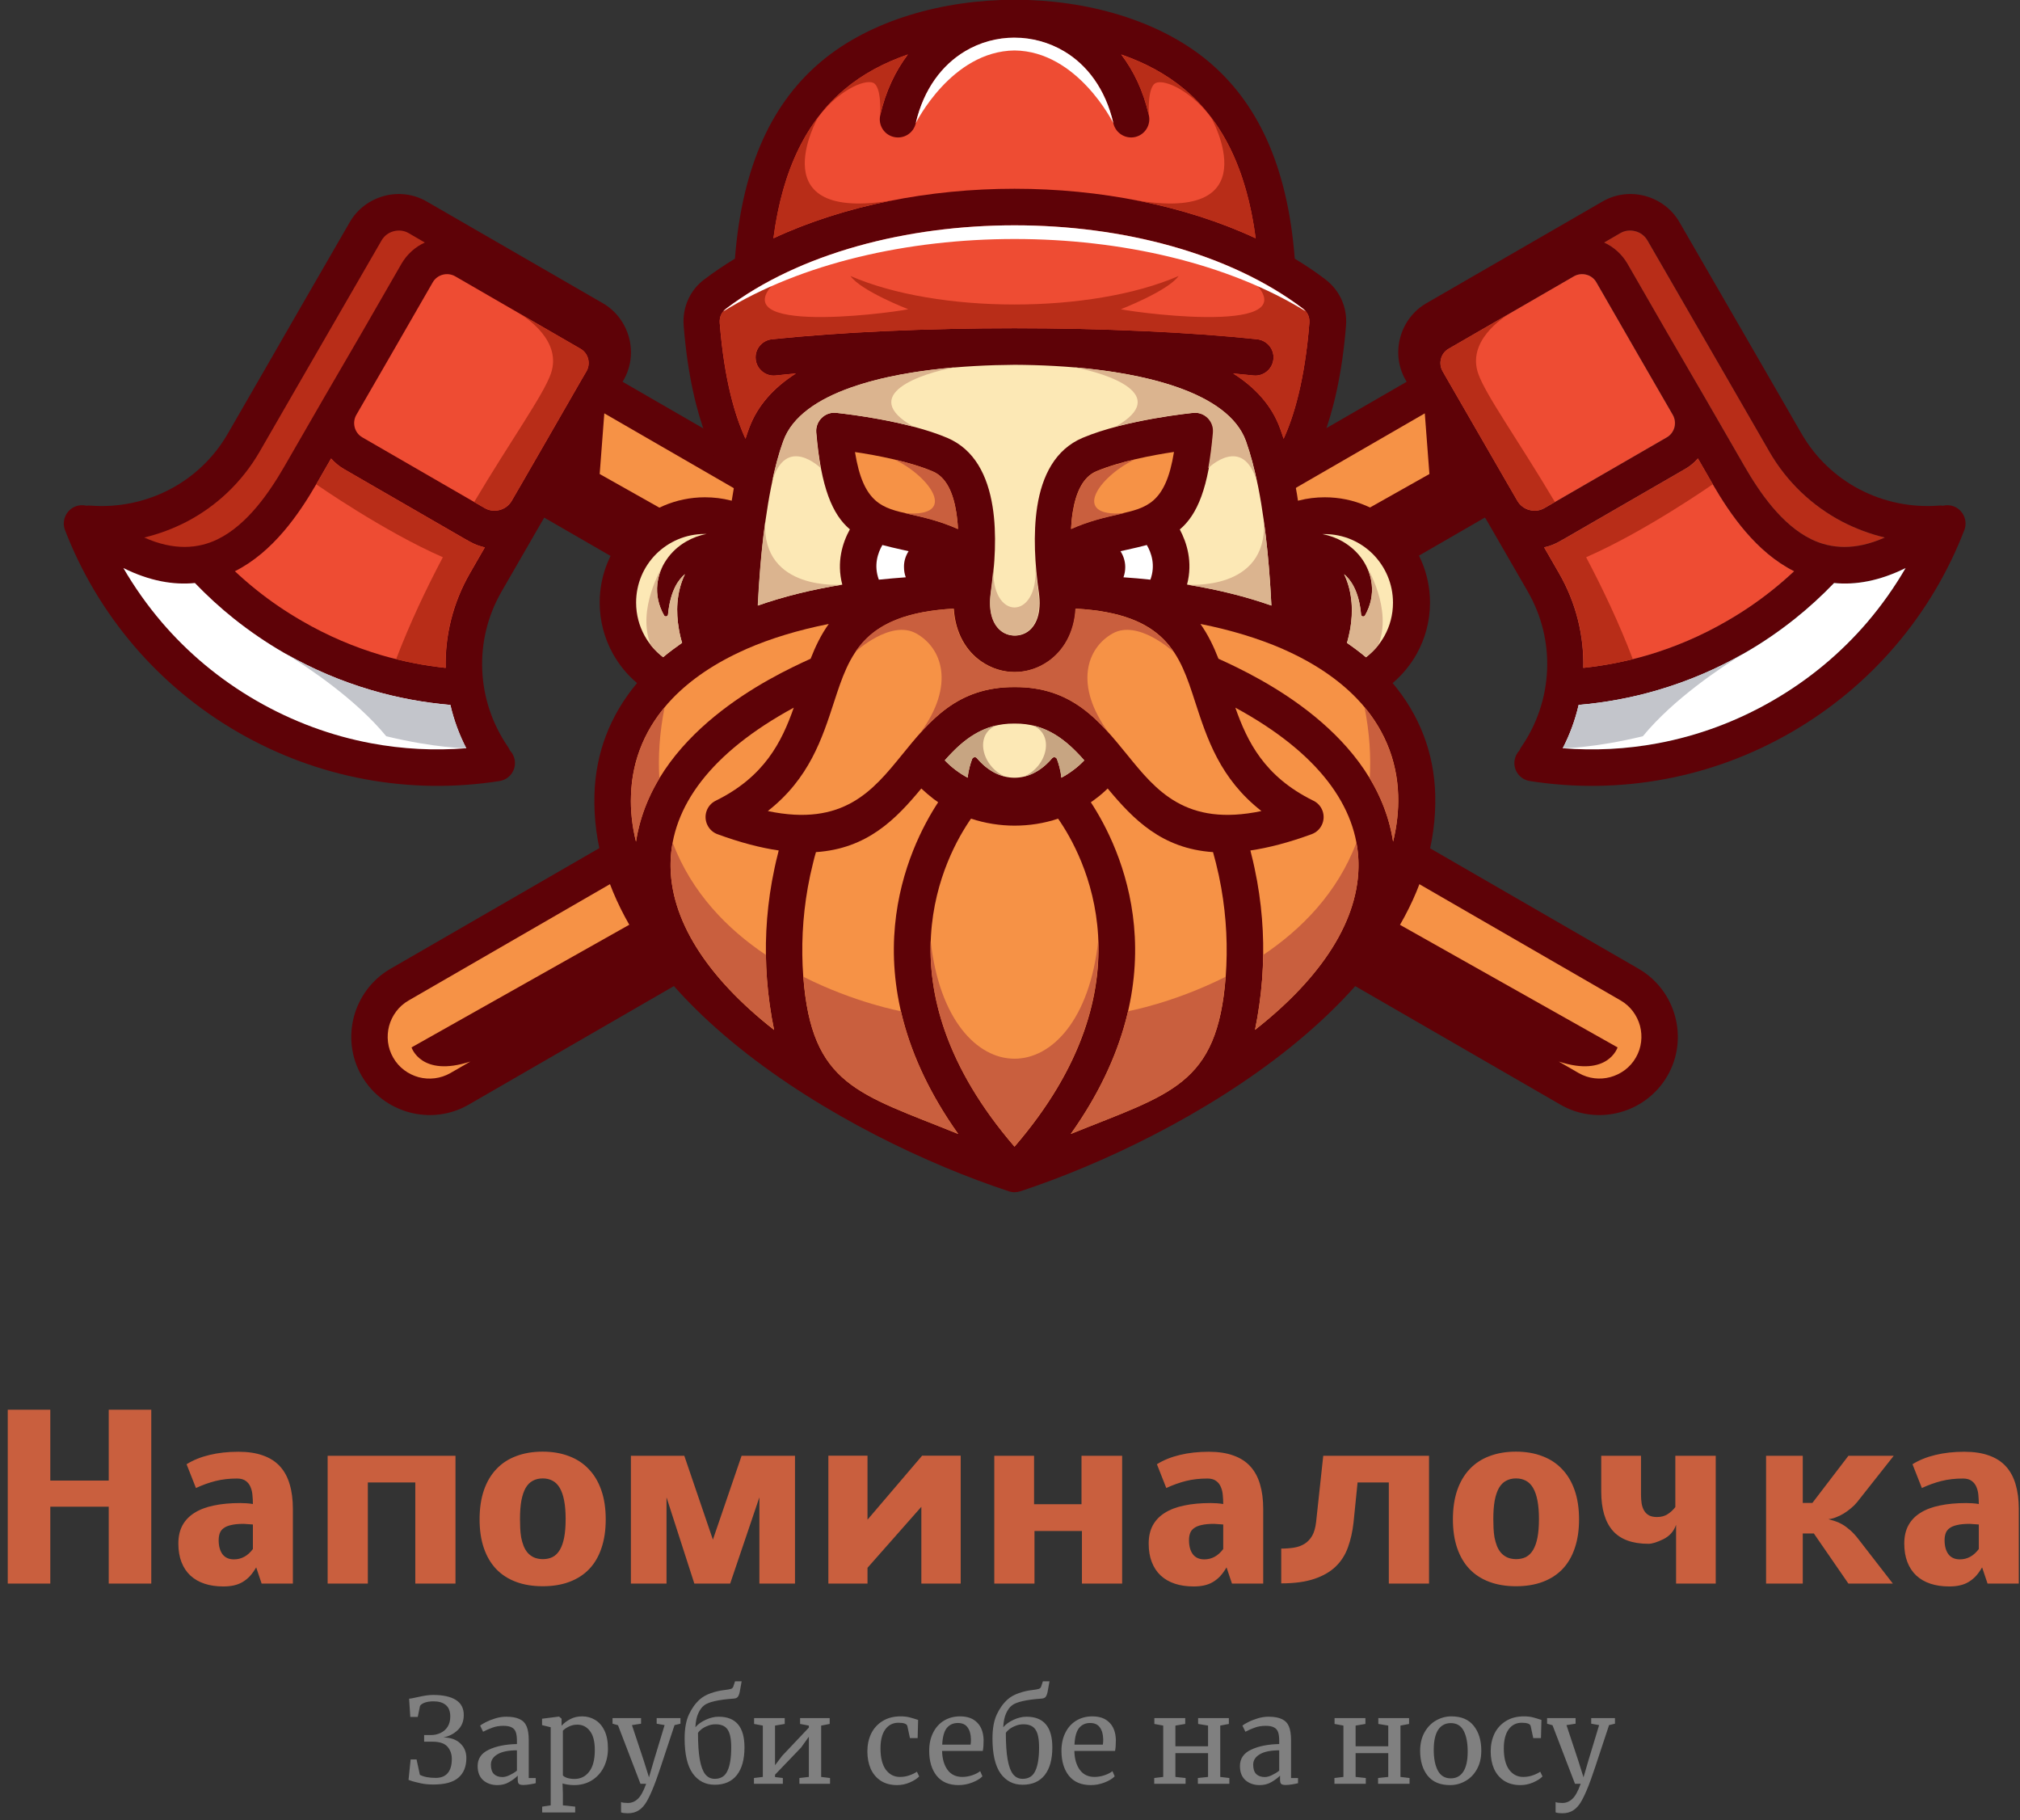 <svg width="222" height="200" viewBox="0 0 222 200" fill="none" xmlns="http://www.w3.org/2000/svg">
<rect x="0" y="0" width="222" height="200" fill="#333333" stroke="none"/>
<path d="M11.949 165.551H5.527V174H0.852V154.898H5.527V162.68H11.949V154.898H16.625V174H11.949V165.551ZM26.047 162.457C25.195 162.457 24.41 162.547 23.691 162.727C22.98 162.906 22.262 163.164 21.535 163.5L20.504 160.887C21.23 160.434 22.07 160.094 23.023 159.867C23.984 159.633 25.043 159.516 26.199 159.516C27.254 159.516 28.156 159.652 28.906 159.926C29.664 160.191 30.285 160.59 30.77 161.121C31.254 161.652 31.609 162.309 31.836 163.09C32.07 163.871 32.188 164.77 32.188 165.785V174H28.754L28.156 172.219C27.938 172.594 27.707 172.914 27.465 173.18C27.223 173.438 26.957 173.652 26.668 173.824C26.379 173.996 26.059 174.121 25.707 174.199C25.363 174.277 24.977 174.316 24.547 174.316C23.773 174.316 23.082 174.215 22.473 174.012C21.863 173.809 21.344 173.508 20.914 173.109C20.492 172.711 20.168 172.219 19.941 171.633C19.715 171.047 19.602 170.371 19.602 169.605C19.602 168.832 19.75 168.168 20.047 167.613C20.352 167.051 20.793 166.59 21.371 166.23C21.949 165.863 22.66 165.594 23.504 165.422C24.348 165.242 25.316 165.152 26.41 165.152C26.637 165.152 26.863 165.16 27.09 165.176C27.324 165.191 27.559 165.219 27.793 165.258C27.793 164.945 27.777 164.625 27.746 164.297C27.723 163.969 27.652 163.668 27.535 163.395C27.426 163.121 27.254 162.898 27.02 162.727C26.785 162.547 26.461 162.457 26.047 162.457ZM25.707 171.34C26.535 171.34 27.23 170.961 27.793 170.203V167.508C27.535 167.492 27.312 167.477 27.125 167.461C26.938 167.445 26.828 167.438 26.797 167.438C26.234 167.438 25.773 167.48 25.414 167.566C25.055 167.645 24.773 167.762 24.57 167.918C24.367 168.066 24.227 168.254 24.148 168.48C24.07 168.699 24.031 168.949 24.031 169.23C24.031 169.879 24.172 170.395 24.453 170.777C24.742 171.152 25.16 171.34 25.707 171.34ZM50.059 174H45.641V162.891H40.426V174H36.008V159.961H50.059V174ZM59.645 171.316C60.059 171.316 60.422 171.238 60.734 171.082C61.047 170.918 61.309 170.66 61.52 170.309C61.73 169.957 61.891 169.504 62 168.949C62.109 168.387 62.164 167.707 62.164 166.91C62.164 166.121 62.109 165.445 62 164.883C61.891 164.312 61.73 163.848 61.52 163.488C61.309 163.129 61.047 162.867 60.734 162.703C60.422 162.531 60.059 162.445 59.645 162.445C59.23 162.445 58.867 162.531 58.555 162.703C58.242 162.867 57.98 163.129 57.77 163.488C57.566 163.848 57.41 164.309 57.301 164.871C57.199 165.434 57.148 166.113 57.148 166.91C57.148 167.238 57.156 167.574 57.172 167.918C57.188 168.262 57.223 168.598 57.277 168.926C57.34 169.246 57.426 169.551 57.535 169.84C57.645 170.121 57.789 170.371 57.969 170.59C58.156 170.809 58.387 170.984 58.66 171.117C58.934 171.242 59.262 171.309 59.645 171.316ZM66.57 166.945C66.57 168.133 66.414 169.184 66.102 170.098C65.797 171.012 65.348 171.781 64.754 172.406C64.16 173.023 63.434 173.492 62.574 173.812C61.723 174.133 60.746 174.293 59.645 174.293C58.551 174.293 57.574 174.133 56.715 173.812C55.855 173.492 55.129 173.023 54.535 172.406C53.941 171.781 53.488 171.012 53.176 170.098C52.863 169.184 52.707 168.133 52.707 166.945C52.707 165.742 52.863 164.68 53.176 163.758C53.496 162.828 53.953 162.051 54.547 161.426C55.141 160.793 55.867 160.316 56.727 159.996C57.586 159.668 58.555 159.504 59.633 159.504C60.711 159.504 61.676 159.668 62.527 159.996C63.387 160.316 64.113 160.793 64.707 161.426C65.309 162.051 65.769 162.828 66.09 163.758C66.41 164.68 66.57 165.742 66.57 166.945ZM87.371 159.961V174H83.457V164.52L80.246 174H76.309L73.25 164.52V174H69.336V159.961H75.207L78.348 169.172L81.5 159.961H87.371ZM105.582 174H101.258V165.562L95.34 172.266V174H91.039V159.949H95.34V166.98L101.34 159.949H105.582V174ZM113.645 165.281H118.859V159.961H123.324V174H118.906V168.223H113.691V174H109.273V159.961H113.645V165.281ZM132.688 162.457C131.836 162.457 131.051 162.547 130.332 162.727C129.621 162.906 128.902 163.164 128.176 163.5L127.145 160.887C127.871 160.434 128.711 160.094 129.664 159.867C130.625 159.633 131.684 159.516 132.84 159.516C133.895 159.516 134.797 159.652 135.547 159.926C136.305 160.191 136.926 160.59 137.41 161.121C137.895 161.652 138.25 162.309 138.477 163.09C138.711 163.871 138.828 164.77 138.828 165.785V174H135.395L134.797 172.219C134.578 172.594 134.348 172.914 134.105 173.18C133.863 173.438 133.598 173.652 133.309 173.824C133.02 173.996 132.699 174.121 132.348 174.199C132.004 174.277 131.617 174.316 131.188 174.316C130.414 174.316 129.723 174.215 129.113 174.012C128.504 173.809 127.984 173.508 127.555 173.109C127.133 172.711 126.809 172.219 126.582 171.633C126.355 171.047 126.242 170.371 126.242 169.605C126.242 168.832 126.391 168.168 126.688 167.613C126.992 167.051 127.434 166.59 128.012 166.23C128.59 165.863 129.301 165.594 130.145 165.422C130.988 165.242 131.957 165.152 133.051 165.152C133.277 165.152 133.504 165.16 133.73 165.176C133.965 165.191 134.199 165.219 134.434 165.258C134.434 164.945 134.418 164.625 134.387 164.297C134.363 163.969 134.293 163.668 134.176 163.395C134.066 163.121 133.895 162.898 133.66 162.727C133.426 162.547 133.102 162.457 132.688 162.457ZM132.348 171.34C133.176 171.34 133.871 170.961 134.434 170.203V167.508C134.176 167.492 133.953 167.477 133.766 167.461C133.578 167.445 133.469 167.438 133.438 167.438C132.875 167.438 132.414 167.48 132.055 167.566C131.695 167.645 131.414 167.762 131.211 167.918C131.008 168.066 130.867 168.254 130.789 168.48C130.711 168.699 130.672 168.949 130.672 169.23C130.672 169.879 130.812 170.395 131.094 170.777C131.383 171.152 131.801 171.34 132.348 171.34ZM157.051 174H152.633V162.891H149.199L148.754 167.297C148.645 168.281 148.441 169.184 148.145 170.004C147.855 170.824 147.41 171.527 146.809 172.113C146.207 172.699 145.418 173.156 144.441 173.484C143.473 173.812 142.262 173.977 140.809 173.977V170.156C141.309 170.156 141.777 170.121 142.215 170.051C142.652 169.98 143.039 169.84 143.375 169.629C143.711 169.418 143.988 169.125 144.207 168.75C144.426 168.367 144.57 167.863 144.641 167.238L145.426 159.961H157.051V174ZM166.613 171.316C167.027 171.316 167.391 171.238 167.703 171.082C168.016 170.918 168.277 170.66 168.488 170.309C168.699 169.957 168.859 169.504 168.969 168.949C169.078 168.387 169.133 167.707 169.133 166.91C169.133 166.121 169.078 165.445 168.969 164.883C168.859 164.312 168.699 163.848 168.488 163.488C168.277 163.129 168.016 162.867 167.703 162.703C167.391 162.531 167.027 162.445 166.613 162.445C166.199 162.445 165.836 162.531 165.523 162.703C165.211 162.867 164.949 163.129 164.738 163.488C164.535 163.848 164.379 164.309 164.27 164.871C164.168 165.434 164.117 166.113 164.117 166.91C164.117 167.238 164.125 167.574 164.141 167.918C164.156 168.262 164.191 168.598 164.246 168.926C164.309 169.246 164.395 169.551 164.504 169.84C164.613 170.121 164.758 170.371 164.938 170.59C165.125 170.809 165.355 170.984 165.629 171.117C165.902 171.242 166.23 171.309 166.613 171.316ZM173.539 166.945C173.539 168.133 173.383 169.184 173.07 170.098C172.766 171.012 172.316 171.781 171.723 172.406C171.129 173.023 170.402 173.492 169.543 173.812C168.691 174.133 167.715 174.293 166.613 174.293C165.52 174.293 164.543 174.133 163.684 173.812C162.824 173.492 162.098 173.023 161.504 172.406C160.91 171.781 160.457 171.012 160.145 170.098C159.832 169.184 159.676 168.133 159.676 166.945C159.676 165.742 159.832 164.68 160.145 163.758C160.465 162.828 160.922 162.051 161.516 161.426C162.109 160.793 162.836 160.316 163.695 159.996C164.555 159.668 165.523 159.504 166.602 159.504C167.68 159.504 168.645 159.668 169.496 159.996C170.355 160.316 171.082 160.793 171.676 161.426C172.277 162.051 172.738 162.828 173.059 163.758C173.379 164.68 173.539 165.742 173.539 166.945ZM184.203 167.543V174H188.562V159.961H184.121V165.598C183.855 165.934 183.562 166.199 183.242 166.395C182.93 166.59 182.551 166.688 182.105 166.688C181.754 166.688 181.465 166.629 181.238 166.512C181.012 166.387 180.832 166.215 180.699 165.996C180.566 165.777 180.473 165.516 180.418 165.211C180.371 164.906 180.348 164.574 180.348 164.215V159.961H175.977V163.875C175.977 165.781 176.398 167.219 177.242 168.188C178.086 169.148 179.395 169.629 181.168 169.629C181.566 169.629 182.109 169.461 182.797 169.125C183.484 168.789 183.953 168.262 184.203 167.543ZM198.125 159.961V165.141H199.18L203.141 159.961H208.121L204.102 165.047C203.922 165.273 203.699 165.496 203.434 165.715C203.176 165.934 202.902 166.133 202.613 166.312C202.324 166.484 202.031 166.625 201.734 166.734C201.445 166.844 201.18 166.906 200.938 166.922C201.164 166.984 201.402 167.055 201.652 167.133C201.91 167.211 202.176 167.328 202.449 167.484C202.723 167.641 203.012 167.852 203.316 168.117C203.621 168.375 203.938 168.719 204.266 169.148L208.027 174H203.141L199.344 168.492H198.125V174H194.094V159.961H198.125ZM215.727 162.457C214.875 162.457 214.09 162.547 213.371 162.727C212.66 162.906 211.941 163.164 211.215 163.5L210.184 160.887C210.91 160.434 211.75 160.094 212.703 159.867C213.664 159.633 214.723 159.516 215.879 159.516C216.934 159.516 217.836 159.652 218.586 159.926C219.344 160.191 219.965 160.59 220.449 161.121C220.934 161.652 221.289 162.309 221.516 163.09C221.75 163.871 221.867 164.77 221.867 165.785V174H218.434L217.836 172.219C217.617 172.594 217.387 172.914 217.145 173.18C216.902 173.438 216.637 173.652 216.348 173.824C216.059 173.996 215.738 174.121 215.387 174.199C215.043 174.277 214.656 174.316 214.227 174.316C213.453 174.316 212.762 174.215 212.152 174.012C211.543 173.809 211.023 173.508 210.594 173.109C210.172 172.711 209.848 172.219 209.621 171.633C209.395 171.047 209.281 170.371 209.281 169.605C209.281 168.832 209.43 168.168 209.727 167.613C210.031 167.051 210.473 166.59 211.051 166.23C211.629 165.863 212.34 165.594 213.184 165.422C214.027 165.242 214.996 165.152 216.09 165.152C216.316 165.152 216.543 165.16 216.77 165.176C217.004 165.191 217.238 165.219 217.473 165.258C217.473 164.945 217.457 164.625 217.426 164.297C217.402 163.969 217.332 163.668 217.215 163.395C217.105 163.121 216.934 162.898 216.699 162.727C216.465 162.547 216.141 162.457 215.727 162.457ZM215.387 171.34C216.215 171.34 216.91 170.961 217.473 170.203V167.508C217.215 167.492 216.992 167.477 216.805 167.461C216.617 167.445 216.508 167.438 216.477 167.438C215.914 167.438 215.453 167.48 215.094 167.566C214.734 167.645 214.453 167.762 214.25 167.918C214.047 168.066 213.906 168.254 213.828 168.48C213.75 168.699 213.711 168.949 213.711 169.23C213.711 169.879 213.852 170.395 214.133 170.777C214.422 171.152 214.84 171.34 215.387 171.34Z" fill="#C95F3E"/>
<path d="M44.962 186.653C45.101 186.644 45.378 186.592 45.794 186.497C46.184 186.41 46.518 186.345 46.795 186.302C47.072 186.259 47.341 186.237 47.601 186.237C48.684 186.237 49.516 186.419 50.097 186.783C50.678 187.147 50.968 187.697 50.968 188.434C50.968 189.127 50.747 189.682 50.305 190.098C49.872 190.514 49.347 190.783 48.732 190.904C49.538 190.921 50.158 191.142 50.591 191.567C51.033 191.983 51.254 192.516 51.254 193.166C51.254 194.102 50.964 194.821 50.383 195.324C49.811 195.827 48.897 196.078 47.64 196.078C47.12 196.078 46.661 196.035 46.262 195.948C45.863 195.861 45.547 195.783 45.313 195.714C45.088 195.636 44.949 195.588 44.897 195.571L45.131 193.322H45.781L46.145 195.012C46.561 195.237 47.142 195.35 47.887 195.35C48.468 195.35 48.905 195.177 49.2 194.83C49.503 194.483 49.655 193.963 49.655 193.27C49.655 192.733 49.495 192.282 49.174 191.918C48.853 191.554 48.303 191.372 47.523 191.372H46.613V190.644H47.367C47.731 190.644 48.073 190.57 48.394 190.423C48.723 190.276 48.988 190.05 49.187 189.747C49.386 189.435 49.486 189.058 49.486 188.616C49.486 188.035 49.321 187.611 48.992 187.342C48.671 187.073 48.225 186.939 47.653 186.939C47.272 186.939 46.947 186.987 46.678 187.082C46.418 187.177 46.245 187.299 46.158 187.446L45.911 188.655H45.092L44.962 186.653ZM52.494 194.05C52.494 193.235 52.901 192.637 53.716 192.256C54.531 191.866 55.562 191.658 56.81 191.632V191.268C56.81 190.861 56.767 190.54 56.68 190.306C56.593 190.072 56.442 189.903 56.225 189.799C56.017 189.686 55.718 189.63 55.328 189.63C54.886 189.63 54.487 189.695 54.132 189.825C53.785 189.946 53.439 190.098 53.092 190.28L52.767 189.604C52.88 189.509 53.088 189.383 53.391 189.227C53.694 189.071 54.045 188.932 54.444 188.811C54.843 188.69 55.242 188.629 55.64 188.629C56.255 188.629 56.741 188.716 57.096 188.889C57.46 189.054 57.72 189.322 57.876 189.695C58.032 190.068 58.11 190.566 58.11 191.19V195.363H58.877V195.935C58.704 195.978 58.483 196.022 58.214 196.065C57.954 196.108 57.724 196.13 57.525 196.13C57.282 196.13 57.118 196.091 57.031 196.013C56.944 195.944 56.901 195.783 56.901 195.532V195.103C56.641 195.363 56.321 195.601 55.939 195.818C55.566 196.035 55.142 196.143 54.665 196.143C54.041 196.143 53.521 195.965 53.105 195.61C52.698 195.246 52.494 194.726 52.494 194.05ZM55.224 195.259C55.45 195.259 55.709 195.19 56.004 195.051C56.299 194.912 56.568 194.748 56.81 194.557V192.321C55.865 192.321 55.151 192.468 54.665 192.763C54.188 193.049 53.95 193.426 53.95 193.894C53.95 194.362 54.063 194.709 54.288 194.934C54.522 195.151 54.834 195.259 55.224 195.259ZM66.814 192.139C66.814 192.876 66.663 193.552 66.359 194.167C66.056 194.774 65.623 195.255 65.059 195.61C64.496 195.965 63.837 196.143 63.083 196.143C62.875 196.143 62.65 196.126 62.407 196.091C62.165 196.056 61.97 196.013 61.822 195.961L61.861 197.053V198.366L63.213 198.509V199.146H59.586V198.509L60.522 198.366V189.786L59.573 189.552V188.85L61.419 188.616H61.445L61.718 188.85V189.617C61.978 189.331 62.299 189.088 62.68 188.889C63.07 188.69 63.504 188.59 63.98 188.59C64.492 188.59 64.96 188.716 65.384 188.967C65.818 189.218 66.164 189.608 66.424 190.137C66.684 190.666 66.814 191.333 66.814 192.139ZM63.447 189.5C63.118 189.5 62.81 189.569 62.524 189.708C62.238 189.847 62.017 189.998 61.861 190.163V195.064C61.922 195.168 62.074 195.263 62.316 195.35C62.568 195.428 62.841 195.467 63.135 195.467C63.803 195.467 64.34 195.203 64.747 194.674C65.163 194.145 65.371 193.348 65.371 192.282C65.371 191.346 65.189 190.648 64.825 190.189C64.47 189.73 64.011 189.5 63.447 189.5ZM68.997 199.237C68.85 199.237 68.703 199.228 68.555 199.211C68.417 199.194 68.317 199.168 68.256 199.133V198.002C68.308 198.037 68.408 198.063 68.555 198.08C68.711 198.097 68.859 198.106 68.997 198.106C69.413 198.106 69.777 197.959 70.089 197.664C70.41 197.378 70.718 196.823 71.012 196H70.388L67.918 189.565L67.32 189.396V188.785H70.453V189.396L69.452 189.552L70.726 193.387L71.324 195.285L71.883 193.374L73.04 189.552L72.169 189.396V188.785H74.782V189.396L74.132 189.552C72.858 193.452 72.109 195.666 71.883 196.195C71.589 196.94 71.32 197.521 71.077 197.937C70.835 198.362 70.549 198.682 70.219 198.899C69.89 199.124 69.483 199.237 68.997 199.237ZM81.299 185.899C81.247 186.15 81.173 186.337 81.078 186.458C80.983 186.571 80.826 186.631 80.61 186.64C78.937 186.761 77.862 187.008 77.386 187.381C77.143 187.563 76.931 187.849 76.749 188.239C76.567 188.62 76.459 189.136 76.424 189.786C76.692 189.465 77.07 189.192 77.555 188.967C78.04 188.742 78.517 188.629 78.985 188.629C80.874 188.629 81.819 189.751 81.819 191.996C81.819 193.322 81.537 194.34 80.974 195.051C80.41 195.753 79.605 196.104 78.556 196.104C77.533 196.104 76.723 195.688 76.125 194.856C75.535 194.015 75.241 192.737 75.241 191.021C75.241 189.946 75.397 189.071 75.709 188.395C76.021 187.719 76.424 187.16 76.918 186.718C77.23 186.441 77.633 186.215 78.127 186.042C78.621 185.869 79.102 185.756 79.57 185.704C79.942 185.661 80.194 185.617 80.324 185.574C80.463 185.531 80.553 185.44 80.597 185.301L80.779 184.742H81.507L81.299 185.899ZM78.647 189.461C78.335 189.461 78.044 189.517 77.776 189.63C77.507 189.734 77.278 189.86 77.087 190.007C76.905 190.154 76.779 190.289 76.71 190.41C76.71 191.615 76.775 192.585 76.905 193.322C77.035 194.059 77.234 194.6 77.503 194.947C77.772 195.285 78.123 195.454 78.556 195.454C79.215 195.454 79.678 195.164 79.947 194.583C80.224 194.002 80.363 193.14 80.363 191.996C80.363 191.069 80.228 190.414 79.96 190.033C79.7 189.652 79.262 189.461 78.647 189.461ZM86.242 188.785V189.422L85.176 189.604V193.959L85.956 192.932L88.894 189.825V189.604L87.932 189.422V188.785H91.182V189.422L90.246 189.604V195.246L91.221 195.363V196H87.854V195.363L88.894 195.246V190.826L88.036 192.022L85.176 194.999V195.259L86.034 195.363V196H82.862V195.363L83.837 195.246V189.604L82.875 189.422V188.785H86.242ZM95.325 192.438C95.325 191.719 95.463 191.069 95.74 190.488C96.026 189.907 96.442 189.448 96.989 189.11C97.543 188.763 98.206 188.59 98.978 188.59C99.35 188.59 99.671 188.625 99.939 188.694C100.208 188.763 100.529 188.859 100.902 188.98L100.85 190.982H100.005L99.719 189.656C99.666 189.413 99.337 189.292 98.731 189.292C98.124 189.292 97.643 189.539 97.287 190.033C96.941 190.518 96.767 191.212 96.767 192.113C96.767 193.136 96.963 193.916 97.353 194.453C97.751 194.982 98.267 195.246 98.9 195.246C99.263 195.246 99.606 195.19 99.927 195.077C100.256 194.964 100.538 194.83 100.772 194.674L101.019 195.194C100.785 195.437 100.438 195.658 99.978 195.857C99.528 196.048 99.069 196.143 98.6 196.143C97.89 196.143 97.287 195.983 96.793 195.662C96.308 195.341 95.94 194.904 95.689 194.349C95.446 193.786 95.325 193.149 95.325 192.438ZM105.344 196.143C104.295 196.143 103.493 195.801 102.939 195.116C102.393 194.431 102.12 193.517 102.12 192.373C102.12 191.619 102.263 190.956 102.549 190.384C102.835 189.812 103.233 189.37 103.745 189.058C104.265 188.746 104.854 188.59 105.513 188.59C106.319 188.59 106.943 188.815 107.385 189.266C107.835 189.708 108.074 190.345 108.1 191.177C108.1 191.706 108.069 192.109 108.009 192.386H103.537C103.554 193.244 103.753 193.937 104.135 194.466C104.516 194.986 105.058 195.246 105.76 195.246C106.106 195.246 106.466 195.185 106.839 195.064C107.22 194.934 107.515 194.782 107.723 194.609L107.97 195.181C107.718 195.441 107.346 195.666 106.852 195.857C106.358 196.048 105.855 196.143 105.344 196.143ZM106.67 191.697C106.696 191.515 106.709 191.329 106.709 191.138C106.7 190.575 106.579 190.133 106.345 189.812C106.119 189.483 105.76 189.318 105.266 189.318C104.763 189.318 104.36 189.5 104.057 189.864C103.762 190.228 103.593 190.839 103.55 191.697H106.67ZM115.132 185.899C115.08 186.15 115.006 186.337 114.911 186.458C114.816 186.571 114.66 186.631 114.443 186.64C112.77 186.761 111.696 187.008 111.219 187.381C110.976 187.563 110.764 187.849 110.582 188.239C110.4 188.62 110.292 189.136 110.257 189.786C110.526 189.465 110.903 189.192 111.388 188.967C111.873 188.742 112.35 188.629 112.818 188.629C114.707 188.629 115.652 189.751 115.652 191.996C115.652 193.322 115.37 194.34 114.807 195.051C114.244 195.753 113.438 196.104 112.389 196.104C111.366 196.104 110.556 195.688 109.958 194.856C109.369 194.015 109.074 192.737 109.074 191.021C109.074 189.946 109.23 189.071 109.542 188.395C109.854 187.719 110.257 187.16 110.751 186.718C111.063 186.441 111.466 186.215 111.96 186.042C112.454 185.869 112.935 185.756 113.403 185.704C113.776 185.661 114.027 185.617 114.157 185.574C114.296 185.531 114.387 185.44 114.43 185.301L114.612 184.742H115.34L115.132 185.899ZM112.48 189.461C112.168 189.461 111.878 189.517 111.609 189.63C111.34 189.734 111.111 189.86 110.92 190.007C110.738 190.154 110.612 190.289 110.543 190.41C110.543 191.615 110.608 192.585 110.738 193.322C110.868 194.059 111.067 194.6 111.336 194.947C111.605 195.285 111.956 195.454 112.389 195.454C113.048 195.454 113.511 195.164 113.78 194.583C114.057 194.002 114.196 193.14 114.196 191.996C114.196 191.069 114.062 190.414 113.793 190.033C113.533 189.652 113.095 189.461 112.48 189.461ZM119.88 196.143C118.831 196.143 118.029 195.801 117.475 195.116C116.929 194.431 116.656 193.517 116.656 192.373C116.656 191.619 116.799 190.956 117.085 190.384C117.371 189.812 117.769 189.37 118.281 189.058C118.801 188.746 119.39 188.59 120.049 188.59C120.855 188.59 121.479 188.815 121.921 189.266C122.371 189.708 122.61 190.345 122.636 191.177C122.636 191.706 122.605 192.109 122.545 192.386H118.073C118.09 193.244 118.289 193.937 118.671 194.466C119.052 194.986 119.594 195.246 120.296 195.246C120.642 195.246 121.002 195.185 121.375 195.064C121.756 194.934 122.051 194.782 122.259 194.609L122.506 195.181C122.254 195.441 121.882 195.666 121.388 195.857C120.894 196.048 120.391 196.143 119.88 196.143ZM121.206 191.697C121.232 191.515 121.245 191.329 121.245 191.138C121.236 190.575 121.115 190.133 120.881 189.812C120.655 189.483 120.296 189.318 119.802 189.318C119.299 189.318 118.896 189.5 118.593 189.864C118.298 190.228 118.129 190.839 118.086 191.697H121.206ZM130.257 188.785V189.422L129.178 189.604V191.879H132.766V189.604L131.674 189.422V188.785H135.054V189.422L134.105 189.604V195.246L135.106 195.363V196H131.648V195.363L132.766 195.246V192.633H129.178V195.246L130.296 195.363V196H126.851V195.363L127.839 195.246V189.604L126.864 189.422V188.785H130.257ZM136.271 194.05C136.271 193.235 136.678 192.637 137.493 192.256C138.307 191.866 139.339 191.658 140.587 191.632V191.268C140.587 190.861 140.543 190.54 140.457 190.306C140.37 190.072 140.218 189.903 140.002 189.799C139.794 189.686 139.495 189.63 139.105 189.63C138.663 189.63 138.264 189.695 137.909 189.825C137.562 189.946 137.215 190.098 136.869 190.28L136.544 189.604C136.656 189.509 136.864 189.383 137.168 189.227C137.471 189.071 137.822 188.932 138.221 188.811C138.619 188.69 139.018 188.629 139.417 188.629C140.032 188.629 140.517 188.716 140.873 188.889C141.237 189.054 141.497 189.322 141.653 189.695C141.809 190.068 141.887 190.566 141.887 191.19V195.363H142.654V195.935C142.48 195.978 142.259 196.022 141.991 196.065C141.731 196.108 141.501 196.13 141.302 196.13C141.059 196.13 140.894 196.091 140.808 196.013C140.721 195.944 140.678 195.783 140.678 195.532V195.103C140.418 195.363 140.097 195.601 139.716 195.818C139.343 196.035 138.918 196.143 138.442 196.143C137.818 196.143 137.298 195.965 136.882 195.61C136.474 195.246 136.271 194.726 136.271 194.05ZM139.001 195.259C139.226 195.259 139.486 195.19 139.781 195.051C140.075 194.912 140.344 194.748 140.587 194.557V192.321C139.642 192.321 138.927 192.468 138.442 192.763C137.965 193.049 137.727 193.426 137.727 193.894C137.727 194.362 137.839 194.709 138.065 194.934C138.299 195.151 138.611 195.259 139.001 195.259ZM150.062 188.785V189.422L148.983 189.604V191.879H152.571V189.604L151.479 189.422V188.785H154.859V189.422L153.91 189.604V195.246L154.911 195.363V196H151.453V195.363L152.571 195.246V192.633H148.983V195.246L150.101 195.363V196H146.656V195.363L147.644 195.246V189.604L146.669 189.422V188.785H150.062ZM156.075 192.373C156.075 191.593 156.236 190.917 156.556 190.345C156.877 189.773 157.297 189.34 157.817 189.045C158.346 188.742 158.909 188.59 159.507 188.59C160.599 188.59 161.418 188.937 161.964 189.63C162.519 190.323 162.796 191.233 162.796 192.36C162.796 193.149 162.636 193.829 162.315 194.401C161.995 194.973 161.57 195.406 161.041 195.701C160.521 195.996 159.962 196.143 159.364 196.143C158.272 196.143 157.449 195.796 156.894 195.103C156.348 194.41 156.075 193.5 156.075 192.373ZM159.442 195.402C160.04 195.402 160.5 195.155 160.82 194.661C161.141 194.167 161.301 193.435 161.301 192.464C161.301 191.502 161.154 190.739 160.859 190.176C160.565 189.613 160.092 189.331 159.442 189.331C158.844 189.331 158.381 189.578 158.051 190.072C157.731 190.566 157.57 191.298 157.57 192.269C157.57 193.231 157.722 193.994 158.025 194.557C158.329 195.12 158.801 195.402 159.442 195.402ZM163.828 192.438C163.828 191.719 163.967 191.069 164.244 190.488C164.53 189.907 164.946 189.448 165.492 189.11C166.047 188.763 166.71 188.59 167.481 188.59C167.854 188.59 168.175 188.625 168.443 188.694C168.712 188.763 169.033 188.859 169.405 188.98L169.353 190.982H168.508L168.222 189.656C168.17 189.413 167.841 189.292 167.234 189.292C166.628 189.292 166.147 189.539 165.791 190.033C165.445 190.518 165.271 191.212 165.271 192.113C165.271 193.136 165.466 193.916 165.856 194.453C166.255 194.982 166.771 195.246 167.403 195.246C167.767 195.246 168.11 195.19 168.43 195.077C168.76 194.964 169.041 194.83 169.275 194.674L169.522 195.194C169.288 195.437 168.942 195.658 168.482 195.857C168.032 196.048 167.572 196.143 167.104 196.143C166.394 196.143 165.791 195.983 165.297 195.662C164.812 195.341 164.444 194.904 164.192 194.349C163.95 193.786 163.828 193.149 163.828 192.438ZM171.702 199.237C171.555 199.237 171.408 199.228 171.26 199.211C171.122 199.194 171.022 199.168 170.961 199.133V198.002C171.013 198.037 171.113 198.063 171.26 198.08C171.416 198.097 171.564 198.106 171.702 198.106C172.118 198.106 172.482 197.959 172.794 197.664C173.115 197.378 173.423 196.823 173.717 196H173.093L170.623 189.565L170.025 189.396V188.785H173.158V189.396L172.157 189.552L173.431 193.387L174.029 195.285L174.588 193.374L175.745 189.552L174.874 189.396V188.785H177.487V189.396L176.837 189.552C175.563 193.452 174.814 195.666 174.588 196.195C174.294 196.94 174.025 197.521 173.782 197.937C173.54 198.362 173.254 198.682 172.924 198.899C172.595 199.124 172.188 199.237 171.702 199.237Z" fill="#808080"/>
<g clip-path="url(#clip0_268_24)">
<path d="M59.804 56.871L171.488 121.374C173.535 122.561 175.895 122.795 178.02 122.221C180.145 121.648 182.062 120.265 183.248 118.217C184.435 116.169 184.67 113.808 184.096 111.682C183.522 109.556 182.14 107.638 180.093 106.451L68.422 41.949L68.514 41.793C69.374 40.319 69.544 38.623 69.126 37.084C68.709 35.545 67.718 34.162 66.245 33.314L46.91 22.149C45.436 21.288 43.741 21.118 42.203 21.535C40.664 21.953 39.282 22.944 38.435 24.418L33.454 33.04L29.647 39.654L25.058 47.61C23.493 50.337 21.251 52.41 18.669 53.767C15.996 55.163 12.972 55.789 9.947 55.554C9.79 55.541 9.647 55.541 9.49 55.567C9.099 55.476 8.682 55.489 8.291 55.645C7.261 56.05 6.752 57.211 7.143 58.241C8.917 62.846 11.472 67.163 14.745 70.985C17.9 74.676 21.733 77.898 26.153 80.455C30.586 83.011 35.28 84.72 40.065 85.607C45.006 86.533 50.026 86.585 54.902 85.816C55.997 85.646 56.74 84.629 56.571 83.533C56.505 83.116 56.31 82.737 56.036 82.451C55.984 82.307 55.906 82.177 55.815 82.046C54.093 79.542 53.116 76.607 52.998 73.594C52.881 70.685 53.559 67.698 55.136 64.972L59.53 57.354L59.726 57.015L59.804 56.871Z" fill="#5E0207"/>
<path fill-rule="evenodd" clip-rule="evenodd" d="M173.496 117.904L171.306 116.639C176.729 118.413 177.772 115.086 177.772 115.086L65.906 52.084L66.414 45.419L178.098 109.921C179.194 110.547 179.924 111.578 180.237 112.712C180.537 113.847 180.419 115.113 179.78 116.208C179.154 117.304 178.124 118.034 176.99 118.347C175.843 118.66 174.591 118.53 173.496 117.904Z" fill="#F69246"/>
<path d="M158.541 40.775L159.063 41.675L162.948 48.406L165.673 53.128L166.768 55.019C167.068 55.541 167.551 55.893 168.098 56.037C168.633 56.18 169.233 56.128 169.741 55.828L183.196 48.054C183.627 47.806 183.913 47.402 184.031 46.958C184.148 46.515 184.096 46.019 183.861 45.602L179.845 38.649L175.452 31.018C175.204 30.588 174.813 30.301 174.356 30.184C173.913 30.066 173.418 30.118 173.001 30.353L159.219 38.323C158.789 38.571 158.502 38.962 158.385 39.419C158.241 39.862 158.294 40.358 158.541 40.775ZM197.173 62.767C192.988 60.667 190.146 56.506 188.229 53.206L186.599 50.376C186.208 50.819 185.726 51.21 185.191 51.523L171.749 59.285H171.736L171.71 59.298L171.397 59.48C170.849 59.793 170.289 60.002 169.702 60.133L171.332 62.963C173.222 66.237 174.083 69.837 174.004 73.372C176.377 73.124 178.737 72.655 181.071 71.976C184.031 71.102 186.964 69.863 189.794 68.22C191.567 67.202 193.223 66.067 194.761 64.841C195.608 64.189 196.404 63.498 197.173 62.767ZM209.429 62.415C206.534 63.85 203.914 64.293 201.567 64.059C200.224 65.454 198.79 66.772 197.251 67.998C195.556 69.355 193.731 70.594 191.814 71.702C188.737 73.476 185.517 74.846 182.218 75.811C179.35 76.659 176.43 77.194 173.509 77.442C173.131 79.085 172.544 80.69 171.762 82.203C175.23 82.477 178.737 82.307 182.218 81.655C186.547 80.846 190.81 79.294 194.852 76.959C198.894 74.624 202.362 71.702 205.231 68.35C206.808 66.511 208.216 64.515 209.429 62.415ZM187.316 43.593L191.71 51.21C193.366 54.08 195.791 57.654 199.077 59.258C201.228 60.302 203.888 60.511 207.134 59.063C205.517 58.672 203.94 58.085 202.453 57.315C199.22 55.619 196.404 53.011 194.448 49.619L189.859 41.662L186.039 35.049L181.071 26.427C180.771 25.905 180.289 25.553 179.741 25.41C179.194 25.266 178.594 25.318 178.085 25.618L176.312 26.649C177.368 27.131 178.281 27.94 178.894 29.01L183.288 36.64L187.316 43.593ZM163.183 56.871L51.512 121.374C49.465 122.561 47.105 122.795 44.98 122.221C42.855 121.648 40.938 120.265 39.752 118.217C38.565 116.169 38.331 113.808 38.904 111.682C39.478 109.556 40.86 107.638 42.907 106.451L154.591 41.949L154.5 41.793C153.639 40.319 153.47 38.623 153.887 37.084C154.304 35.545 155.295 34.162 156.768 33.314L176.104 22.149C177.577 21.288 179.272 21.118 180.81 21.535C182.349 21.953 183.731 22.944 184.578 24.418L189.559 33.04L193.379 39.654L197.968 47.61C199.533 50.337 201.775 52.41 204.357 53.767C207.03 55.163 210.055 55.789 213.079 55.554C213.236 55.541 213.379 55.541 213.536 55.567C213.927 55.476 214.344 55.489 214.735 55.645C215.765 56.05 216.274 57.211 215.883 58.241C214.109 62.846 211.554 67.163 208.281 70.985C205.126 74.676 201.293 77.898 196.873 80.455C192.44 83.011 187.747 84.72 182.962 85.607C178.02 86.533 173.001 86.585 168.124 85.816C167.029 85.646 166.286 84.629 166.455 83.533C166.521 83.116 166.716 82.737 166.99 82.451C167.042 82.307 167.12 82.177 167.212 82.046C168.933 79.542 169.91 76.607 170.028 73.594C170.145 70.685 169.467 67.698 167.89 64.972L163.496 57.354L163.3 57.015L163.183 56.871Z" fill="#5E0207"/>
<path fill-rule="evenodd" clip-rule="evenodd" d="M49.504 117.904L51.694 116.639C46.271 118.413 45.228 115.086 45.228 115.086L157.094 52.084L156.586 45.419L44.902 109.934C43.806 110.56 43.076 111.591 42.763 112.725C42.464 113.86 42.581 115.126 43.22 116.221C43.846 117.317 44.876 118.047 46.01 118.36C47.157 118.66 48.409 118.53 49.504 117.904Z" fill="#F69246"/>
<path fill-rule="evenodd" clip-rule="evenodd" d="M63.937 41.675L60.065 48.406L57.34 53.128L56.245 55.019C55.945 55.541 55.462 55.893 54.915 56.037C54.38 56.18 53.781 56.128 53.272 55.828L39.817 48.054C39.386 47.806 39.1 47.402 38.982 46.958C38.865 46.515 38.917 46.019 39.152 45.602L43.167 38.649L47.561 31.018C47.809 30.588 48.213 30.301 48.657 30.184C49.1 30.066 49.595 30.118 50.013 30.353L63.794 38.323C64.224 38.571 64.511 38.975 64.628 39.419C64.746 39.862 64.693 40.358 64.459 40.775L63.937 41.675Z" fill="#EE4C33"/>
<path fill-rule="evenodd" clip-rule="evenodd" d="M63.937 41.675L60.065 48.406L57.34 53.128L56.245 55.019C55.945 55.541 55.462 55.893 54.915 56.037C54.38 56.18 53.781 56.128 53.272 55.828L52.112 55.163C56.141 48.38 59.726 43.397 60.534 41.075C61.799 37.501 57.901 34.945 57.066 34.436L63.807 38.323C64.237 38.571 64.524 38.962 64.641 39.419C64.759 39.862 64.707 40.358 64.472 40.775L63.937 41.675Z" fill="#B82D18"/>
<path fill-rule="evenodd" clip-rule="evenodd" d="M37.796 51.536L51.238 59.298H51.251L51.277 59.311L51.59 59.493C52.138 59.806 52.698 60.015 53.285 60.145L51.655 62.976C49.765 66.25 48.904 69.85 48.983 73.385C46.61 73.137 44.25 72.668 41.916 71.989C38.956 71.115 36.023 69.876 33.193 68.233C31.42 67.215 29.764 66.081 28.226 64.854C27.392 64.189 26.583 63.485 25.814 62.767C29.999 60.667 32.841 56.506 34.758 53.206L36.388 50.376C36.792 50.832 37.261 51.224 37.796 51.536Z" fill="#EE4C33"/>
<path fill-rule="evenodd" clip-rule="evenodd" d="M37.796 51.536L50.091 58.645L51.225 59.298H51.238L51.264 59.311L51.577 59.493C52.125 59.806 52.685 60.015 53.272 60.145L51.642 62.976C49.752 66.25 48.891 69.85 48.969 73.385C47.144 73.189 45.332 72.876 43.533 72.433C45.058 68.441 46.844 64.685 48.67 61.228C42.138 58.371 34.758 53.219 34.758 53.219L36.388 50.389C36.792 50.832 37.261 51.223 37.796 51.536Z" fill="#B82D18"/>
<path fill-rule="evenodd" clip-rule="evenodd" d="M31.186 71.715C34.263 73.489 37.483 74.859 40.782 75.824C43.65 76.672 46.571 77.207 49.491 77.455C49.869 79.098 50.456 80.703 51.238 82.216C47.77 82.49 44.263 82.32 40.782 81.668C36.453 80.859 32.19 79.307 28.148 76.972C24.106 74.637 20.638 71.715 17.77 68.363C16.179 66.498 14.771 64.502 13.558 62.415C16.453 63.85 19.073 64.293 21.42 64.059C22.763 65.454 24.197 66.772 25.736 67.998C27.444 69.355 29.269 70.607 31.186 71.715Z" fill="white"/>
<path fill-rule="evenodd" clip-rule="evenodd" d="M31.433 71.846C34.432 73.555 37.574 74.872 40.795 75.824C43.663 76.672 46.584 77.207 49.504 77.455C49.882 79.098 50.469 80.703 51.251 82.216C51.251 82.216 47.835 82.203 42.45 80.898C39.074 76.79 33.806 73.307 31.433 71.846Z" fill="#C3C5CB"/>
<path fill-rule="evenodd" clip-rule="evenodd" d="M35.671 43.593L31.277 51.21C29.621 54.08 27.196 57.654 23.91 59.258C21.759 60.302 19.099 60.511 15.853 59.063C17.47 58.672 19.047 58.084 20.534 57.315C23.767 55.619 26.583 53.01 28.539 49.619L33.128 41.662L36.948 35.049L41.929 26.427C42.229 25.905 42.711 25.553 43.259 25.41C43.806 25.266 44.406 25.318 44.915 25.618L46.688 26.649C45.632 27.131 44.719 27.94 44.106 29.01L39.712 36.64L35.671 43.593Z" fill="#B82D18"/>
<path d="M112.139 130.896H112.126C111.735 131.026 111.291 131.039 110.874 130.896C93.182 125.078 64.68 109.138 65.332 87.277C65.463 82.803 67.001 78.642 70.013 75.055C68.931 74.142 68.031 73.046 67.34 71.794C66.427 70.137 65.906 68.233 65.906 66.211C65.906 63.015 67.197 60.133 69.296 58.032C71.382 55.945 74.276 54.641 77.471 54.641C78.449 54.641 79.4 54.758 80.313 54.993L80.417 55.019C80.496 54.55 80.574 54.08 80.652 53.611C79.114 51.719 75.984 46.606 75.137 35.779C75.059 34.775 75.228 33.81 75.619 32.936C76.01 32.049 76.623 31.279 77.432 30.679C78.488 29.884 79.609 29.127 80.769 28.423C81.578 17.988 85.007 11.127 90.313 6.705C101.083 -2.27 121.97 -2.27 132.752 6.705C138.059 11.127 141.488 17.988 142.296 28.423C143.456 29.127 144.578 29.871 145.634 30.679C146.442 31.292 147.055 32.062 147.446 32.936C147.837 33.81 148.007 34.775 147.928 35.779C147.068 46.619 143.939 51.719 142.413 53.611C142.505 54.08 142.583 54.55 142.648 55.019L142.752 54.993C143.665 54.758 144.617 54.641 145.595 54.641C148.789 54.641 151.67 55.932 153.769 58.032C155.855 60.119 157.159 63.015 157.159 66.211C157.159 68.233 156.638 70.137 155.725 71.794C155.034 73.046 154.121 74.142 153.052 75.055C156.064 78.642 157.603 82.803 157.733 87.277C158.32 109.125 129.818 125.065 112.139 130.896Z" fill="#5E0207"/>
<path fill-rule="evenodd" clip-rule="evenodd" d="M159.05 41.675L162.935 48.406L165.66 53.128L166.755 55.019C167.055 55.541 167.538 55.893 168.085 56.037C168.62 56.18 169.219 56.128 169.728 55.828L183.183 48.054C183.613 47.806 183.9 47.402 184.018 46.958C184.135 46.515 184.083 46.019 183.848 45.602L179.832 38.649L175.439 31.018C175.191 30.588 174.8 30.301 174.343 30.184C173.9 30.066 173.405 30.118 172.987 30.353L159.206 38.323C158.776 38.571 158.489 38.975 158.372 39.419C158.254 39.862 158.307 40.358 158.541 40.775L159.05 41.675Z" fill="#EE4C33"/>
<path fill-rule="evenodd" clip-rule="evenodd" d="M159.05 41.675L162.935 48.406L165.66 53.128L166.755 55.019C167.055 55.541 167.538 55.893 168.085 56.037C168.62 56.18 169.219 56.128 169.728 55.828L170.888 55.163C166.86 48.38 163.274 43.397 162.466 41.075C161.201 37.501 165.099 34.945 165.934 34.436L159.193 38.323C158.763 38.571 158.476 38.962 158.359 39.419C158.241 39.862 158.294 40.358 158.528 40.775L159.05 41.675Z" fill="#B82D18"/>
<path fill-rule="evenodd" clip-rule="evenodd" d="M185.191 51.536L171.749 59.298H171.736L171.71 59.311L171.397 59.493C170.849 59.806 170.289 60.015 169.702 60.145L171.332 62.976C173.222 66.25 174.083 69.85 174.004 73.385C176.377 73.137 178.737 72.668 181.071 71.989C184.031 71.115 186.964 69.876 189.794 68.233C191.567 67.215 193.223 66.081 194.761 64.854C195.595 64.189 196.404 63.485 197.173 62.767C192.988 60.667 190.146 56.506 188.229 53.206L186.599 50.376C186.208 50.832 185.739 51.224 185.191 51.536Z" fill="#EE4C33"/>
<path fill-rule="evenodd" clip-rule="evenodd" d="M185.191 51.536L172.896 58.645L171.762 59.298H171.749L171.723 59.311L171.41 59.493C170.862 59.806 170.302 60.015 169.715 60.145L171.345 62.976C173.235 66.25 174.096 69.85 174.017 73.385C175.843 73.189 177.655 72.876 179.454 72.433C177.929 68.441 176.143 64.685 174.317 61.228C180.862 58.371 188.242 53.206 188.242 53.206L186.612 50.376C186.208 50.832 185.739 51.224 185.191 51.536Z" fill="#B82D18"/>
<path fill-rule="evenodd" clip-rule="evenodd" d="M191.801 71.715C188.724 73.489 185.504 74.859 182.205 75.824C179.337 76.672 176.416 77.207 173.496 77.455C173.118 79.098 172.531 80.703 171.749 82.216C175.217 82.49 178.724 82.32 182.205 81.668C186.534 80.859 190.797 79.307 194.839 76.972C198.881 74.637 202.349 71.715 205.218 68.363C206.808 66.498 208.216 64.502 209.429 62.415C206.534 63.85 203.914 64.293 201.567 64.059C200.224 65.454 198.79 66.772 197.251 67.998C195.543 69.355 193.731 70.607 191.801 71.715Z" fill="white"/>
<path fill-rule="evenodd" clip-rule="evenodd" d="M191.567 71.846C188.568 73.555 185.426 74.872 182.205 75.824C179.337 76.672 176.416 77.207 173.496 77.455C173.118 79.098 172.531 80.703 171.749 82.216C171.749 82.216 175.165 82.203 180.55 80.898C183.926 76.79 189.181 73.307 191.567 71.846Z" fill="#C3C5CB"/>
<path fill-rule="evenodd" clip-rule="evenodd" d="M187.316 43.593L191.71 51.21C193.366 54.08 195.791 57.654 199.077 59.258C201.228 60.302 203.888 60.511 207.134 59.063C205.517 58.672 203.94 58.084 202.453 57.315C199.22 55.619 196.404 53.01 194.448 49.619L189.859 41.662L186.039 35.049L181.058 26.427C180.758 25.905 180.276 25.553 179.728 25.41C179.181 25.266 178.581 25.318 178.072 25.618L176.299 26.649C177.355 27.131 178.268 27.94 178.881 29.01L183.274 36.64L187.316 43.593Z" fill="#B82D18"/>
<path fill-rule="evenodd" clip-rule="evenodd" d="M106.715 89.951C103.938 93.942 96.167 108.186 111.5 125.991C126.833 108.186 119.062 93.929 116.285 89.951C114.746 90.473 113.117 90.72 111.5 90.72C109.883 90.72 108.267 90.46 106.715 89.951Z" fill="#F69246"/>
<path fill-rule="evenodd" clip-rule="evenodd" d="M102.282 103.386C102.06 109.582 104.068 117.369 111.487 125.991C118.919 117.369 120.913 109.582 120.692 103.386C118.827 120.643 104.173 120.643 102.282 103.386Z" fill="#C95F3E"/>
<path fill-rule="evenodd" clip-rule="evenodd" d="M105.307 124.595C92.973 107.221 99.844 93.121 103.104 88.151C102.934 88.033 102.751 87.903 102.582 87.772C102.126 87.42 101.682 87.042 101.252 86.638C98.436 90.042 95.294 93.251 89.674 93.629C89.557 94.02 89.453 94.412 89.361 94.803C89.127 95.729 88.931 96.642 88.775 97.529C88.188 100.855 88.045 104.116 88.279 107.299C89.192 119.3 94.342 120.147 105.307 124.595Z" fill="#F69246"/>
<path fill-rule="evenodd" clip-rule="evenodd" d="M105.307 124.595C101.904 119.808 99.974 115.269 99.01 111.108C99.01 111.108 93.977 110.195 88.292 107.325C89.192 119.3 94.355 120.147 105.307 124.595Z" fill="#C95F3E"/>
<path fill-rule="evenodd" clip-rule="evenodd" d="M84.29 107.586C84.029 104.077 84.185 100.49 84.837 96.838C85.02 95.847 85.228 94.829 85.489 93.825C85.515 93.694 85.554 93.577 85.58 93.447C83.599 93.16 81.382 92.586 78.853 91.66C78.383 91.49 77.979 91.138 77.745 90.655C77.262 89.664 77.666 88.464 78.657 87.981C84.016 85.346 85.919 81.511 87.236 77.755C68.918 87.694 70.169 101.495 85.072 113.169C84.694 111.33 84.433 109.478 84.29 107.586Z" fill="#F69246"/>
<path fill-rule="evenodd" clip-rule="evenodd" d="M84.29 107.586C84.224 106.699 84.185 105.812 84.172 104.925C79.987 102.121 76.023 98.129 73.924 92.573C72.647 99.395 76.715 106.608 85.072 113.156C84.694 111.33 84.433 109.478 84.29 107.586Z" fill="#C95F3E"/>
<path fill-rule="evenodd" clip-rule="evenodd" d="M69.895 92.481C71.747 80.572 84.655 74.389 89.088 72.381C89.622 71.011 90.248 69.72 91.082 68.559C87.666 69.237 84.668 70.163 82.086 71.285C82.021 71.311 81.956 71.35 81.891 71.376C78.566 72.85 75.919 74.663 73.924 76.724C70.965 79.803 69.465 83.455 69.348 87.394C69.283 89.038 69.465 90.733 69.895 92.481Z" fill="#F69246"/>
<path fill-rule="evenodd" clip-rule="evenodd" d="M69.895 92.481C70.3 89.899 71.225 87.577 72.464 85.529C72.321 83.142 72.477 80.546 73.038 77.716C70.665 80.572 69.452 83.872 69.348 87.394C69.283 89.038 69.465 90.734 69.895 92.481Z" fill="#C95F3E"/>
<path fill-rule="evenodd" clip-rule="evenodd" d="M91.682 77.076C90.352 81.172 88.931 85.555 84.381 89.116C92.686 90.864 95.946 86.846 99.101 82.972C102.191 79.163 105.203 75.472 111.487 75.498H111.526C117.81 75.459 120.809 79.163 123.912 82.972C127.054 86.846 130.327 90.864 138.632 89.116C134.082 85.555 132.661 81.172 131.331 77.076C129.675 71.963 128.202 67.424 118.228 66.876C118.071 69.589 116.846 71.533 115.216 72.668C114.095 73.45 112.804 73.842 111.526 73.842C110.248 73.842 108.958 73.45 107.836 72.668C106.207 71.533 104.994 69.589 104.825 66.876C94.824 67.437 93.351 71.976 91.682 77.076Z" fill="#F69246"/>
<path fill-rule="evenodd" clip-rule="evenodd" d="M101.122 80.559C103.638 77.742 106.546 75.472 111.487 75.498H111.5H111.513C116.441 75.472 119.362 77.742 121.878 80.559C117.967 75.25 119.466 71.181 122.282 69.602C125.073 68.05 128.906 71.559 128.984 71.637C128.762 71.311 128.449 70.907 128.071 70.476C126.259 68.52 123.378 67.163 118.188 66.876C118.032 69.589 116.806 71.533 115.177 72.668C114.055 73.45 112.765 73.842 111.487 73.842C110.209 73.842 108.918 73.45 107.797 72.668C106.167 71.533 104.955 69.589 104.785 66.876C99.609 67.163 96.715 68.52 94.903 70.476C94.524 70.907 94.212 71.311 93.99 71.637C94.081 71.559 97.901 68.05 100.691 69.602C103.534 71.181 105.02 75.25 101.122 80.559Z" fill="#C95F3E"/>
<path fill-rule="evenodd" clip-rule="evenodd" d="M111.487 79.503C108.058 79.477 105.828 81.29 103.834 83.546C104.199 83.924 104.59 84.277 105.007 84.59C105.437 84.916 105.881 85.203 106.35 85.451C106.428 84.616 106.663 83.872 106.832 83.416C106.871 83.298 106.963 83.233 107.08 83.207C107.197 83.181 107.315 83.233 107.38 83.325C109.792 86.168 113.208 86.168 115.62 83.325C115.698 83.233 115.803 83.194 115.92 83.207C116.037 83.233 116.128 83.298 116.168 83.416C116.337 83.872 116.572 84.616 116.65 85.451C117.119 85.203 117.563 84.916 117.993 84.59C118.41 84.277 118.801 83.938 119.166 83.546C117.172 81.29 114.942 79.477 111.513 79.503H111.487Z" fill="#FCE8B5"/>
<path fill-rule="evenodd" clip-rule="evenodd" d="M109.518 79.698C107.145 80.233 105.411 81.746 103.834 83.546C104.199 83.924 104.59 84.277 105.007 84.59C105.437 84.916 105.881 85.203 106.35 85.451C106.428 84.616 106.663 83.872 106.832 83.416C106.871 83.298 106.963 83.233 107.08 83.207C107.197 83.181 107.315 83.233 107.38 83.325C108.293 84.407 109.362 85.072 110.457 85.333C107.836 84.159 107.093 80.65 109.518 79.698Z" fill="#C7A582"/>
<path fill-rule="evenodd" clip-rule="evenodd" d="M119.883 88.151C123.143 93.121 130.014 107.221 117.68 124.595C128.645 120.147 133.795 119.3 134.708 107.299C134.942 104.13 134.799 100.869 134.212 97.529C134.056 96.642 133.86 95.729 133.626 94.803C133.521 94.412 133.417 94.02 133.313 93.629C127.693 93.251 124.564 90.042 121.735 86.638C121.318 87.042 120.874 87.433 120.405 87.772C120.236 87.903 120.066 88.033 119.883 88.151Z" fill="#F69246"/>
<path fill-rule="evenodd" clip-rule="evenodd" d="M138.163 96.838C138.815 100.503 138.971 104.09 138.71 107.586C138.567 109.478 138.306 111.33 137.928 113.156C152.831 101.482 154.069 87.694 135.764 77.755C137.081 81.498 138.958 85.307 144.265 87.942C144.747 88.151 145.151 88.555 145.347 89.09C145.725 90.133 145.19 91.281 144.147 91.66C141.618 92.586 139.388 93.16 137.42 93.447C137.459 93.577 137.485 93.694 137.511 93.825C137.772 94.829 137.98 95.847 138.163 96.838Z" fill="#F69246"/>
<path fill-rule="evenodd" clip-rule="evenodd" d="M133.912 72.381C138.345 74.389 151.253 80.559 153.104 92.481C153.522 90.746 153.717 89.038 153.665 87.394C153.548 83.455 152.048 79.79 149.089 76.724C147.094 74.663 144.447 72.85 141.122 71.376C141.057 71.35 140.992 71.324 140.927 71.285C138.332 70.163 135.347 69.237 131.931 68.559C132.752 69.72 133.378 71.011 133.912 72.381Z" fill="#F69246"/>
<path fill-rule="evenodd" clip-rule="evenodd" d="M130.457 64.228C133.886 64.789 136.963 65.559 139.727 66.537C139.584 63.38 139.206 58.241 138.293 53.584C138.267 53.48 138.241 53.376 138.228 53.271C137.876 51.55 137.446 49.919 136.937 48.471C135.959 45.758 133.117 43.88 129.506 42.588C124.082 40.658 117.067 40.11 111.513 40.084C105.959 40.123 98.944 40.658 93.52 42.588C89.909 43.867 87.067 45.745 86.089 48.471C85.567 49.906 85.137 51.55 84.798 53.271C84.785 53.376 84.759 53.48 84.733 53.584C83.807 58.241 83.442 63.393 83.299 66.537C86.05 65.572 89.14 64.789 92.569 64.241C91.917 61.763 92.595 59.624 93.403 58.163C91.5 56.558 90.222 53.611 89.713 47.519C89.622 46.41 90.444 45.445 91.552 45.354C91.734 45.341 91.904 45.354 92.073 45.38C93.156 45.497 99.714 46.254 104.094 48.106C107.106 49.384 108.54 52.254 109.088 55.671C109.57 58.684 109.336 62.128 108.905 65.115C108.593 67.346 109.192 68.754 110.131 69.407C110.548 69.694 111.031 69.837 111.539 69.837C112.035 69.837 112.53 69.694 112.947 69.407C113.886 68.754 114.486 67.346 114.173 65.115C113.743 62.141 113.521 58.684 113.99 55.671C114.525 52.254 115.972 49.384 118.984 48.106C123.769 46.084 131.148 45.367 131.161 45.367C132.257 45.262 133.234 46.058 133.352 47.167C133.365 47.284 133.365 47.415 133.352 47.532C132.843 53.623 131.579 56.558 129.662 58.176C130.431 59.624 131.109 61.75 130.457 64.228Z" fill="#FCE8B5"/>
<path fill-rule="evenodd" clip-rule="evenodd" d="M84.094 57.328C83.612 60.824 83.39 64.215 83.273 66.537C86.024 65.572 89.114 64.789 92.543 64.241C92.543 64.228 83.703 65.024 84.094 57.328Z" fill="#DBB48F"/>
<path fill-rule="evenodd" clip-rule="evenodd" d="M104.955 40.358C101.017 40.697 96.936 41.362 93.507 42.575C89.896 43.854 87.054 45.732 86.076 48.458C85.58 49.815 85.176 51.354 84.837 52.971C86.363 47.662 90.196 51.432 90.196 51.432C89.987 50.297 89.818 49.006 89.687 47.519C89.596 46.41 90.417 45.445 91.526 45.354C91.708 45.341 91.878 45.354 92.047 45.38C92.856 45.471 96.676 45.901 100.379 46.88C94.238 43.384 101.252 41.023 104.955 40.358Z" fill="#DBB48F"/>
<path fill-rule="evenodd" clip-rule="evenodd" d="M109.192 62.219C108.801 68.259 114.186 68.259 113.795 62.219C113.873 63.211 113.99 64.176 114.121 65.102C114.434 67.333 113.834 68.741 112.895 69.394C112.478 69.681 111.995 69.824 111.5 69.824C111.005 69.824 110.509 69.681 110.105 69.394C109.166 68.741 108.566 67.333 108.879 65.102C108.997 64.189 109.114 63.211 109.192 62.219Z" fill="#DBB48F"/>
<path fill-rule="evenodd" clip-rule="evenodd" d="M117.706 58.111C119.662 57.237 121.422 56.845 123.013 56.48C126.011 55.802 128.11 55.332 129.023 49.658C126.663 50.01 123.091 50.689 120.483 51.784C118.997 52.41 118.228 54.158 117.889 56.285C117.797 56.871 117.745 57.484 117.706 58.111Z" fill="#F69246"/>
<path fill-rule="evenodd" clip-rule="evenodd" d="M105.098 56.297C104.759 54.158 104.003 52.423 102.504 51.797C99.909 50.702 96.337 50.023 93.964 49.671C94.876 55.345 96.976 55.828 99.974 56.493C101.552 56.845 103.325 57.25 105.281 58.124C105.255 57.484 105.19 56.871 105.098 56.297Z" fill="#F69246"/>
<path fill-rule="evenodd" clip-rule="evenodd" d="M105.098 56.297C104.759 54.158 104.003 52.423 102.504 51.797C101.252 51.263 99.766 50.832 98.305 50.493C102.204 52.345 105.411 56.871 99.466 56.389C99.635 56.428 99.805 56.467 99.974 56.506C101.552 56.858 103.325 57.263 105.281 58.137C105.255 57.484 105.19 56.871 105.098 56.297Z" fill="#C95F3E"/>
<path fill-rule="evenodd" clip-rule="evenodd" d="M99.857 60.563C99.596 60.498 99.349 60.446 99.101 60.393C98.358 60.224 97.641 60.067 96.976 59.885C96.48 60.732 95.998 62.102 96.585 63.693C97.549 63.589 98.54 63.511 99.544 63.432C99.414 63.08 99.349 62.702 99.349 62.311C99.335 61.672 99.531 61.072 99.857 60.563Z" fill="white"/>
<path fill-rule="evenodd" clip-rule="evenodd" d="M123.143 60.563C123.469 61.072 123.665 61.672 123.665 62.311C123.665 62.702 123.599 63.08 123.469 63.432C124.473 63.498 125.464 63.589 126.429 63.693C127.015 62.102 126.533 60.732 126.037 59.885C125.373 60.067 124.655 60.224 123.912 60.393C123.651 60.446 123.391 60.511 123.143 60.563Z" fill="white"/>
<path fill-rule="evenodd" clip-rule="evenodd" d="M74.602 69.067C74.302 67.333 74.289 65.154 75.28 63.08C74.941 63.367 74.537 63.811 74.198 64.489C73.846 65.194 73.546 66.172 73.416 67.515C73.416 67.567 73.39 67.607 73.364 67.646L73.351 67.659C73.325 67.685 73.285 67.711 73.233 67.724C73.181 67.737 73.142 67.724 73.09 67.711C73.051 67.698 73.012 67.659 72.986 67.62C72.347 66.498 72.125 65.324 72.242 64.202C72.347 63.237 72.686 62.311 73.246 61.502C73.794 60.693 74.55 59.989 75.45 59.48C76.115 59.102 76.858 58.815 77.666 58.672C77.588 58.672 77.523 58.672 77.445 58.672C75.359 58.672 73.481 59.519 72.112 60.876C70.743 62.245 69.909 64.124 69.909 66.211C69.909 67.541 70.248 68.781 70.847 69.863C71.356 70.776 72.047 71.572 72.881 72.211C73.533 71.663 74.237 71.141 74.967 70.633C74.824 70.176 74.694 69.654 74.602 69.067Z" fill="#FCE8B5"/>
<path fill-rule="evenodd" clip-rule="evenodd" d="M74.602 69.067C74.302 67.333 74.289 65.154 75.28 63.08C74.941 63.367 74.537 63.811 74.198 64.489C73.846 65.194 73.546 66.172 73.416 67.515C73.416 67.567 73.39 67.607 73.364 67.646L73.351 67.659C73.325 67.685 73.285 67.711 73.233 67.724C73.181 67.737 73.142 67.724 73.09 67.711C73.051 67.698 73.012 67.659 72.986 67.62C72.347 66.498 72.125 65.324 72.242 64.202C72.308 63.524 72.503 62.859 72.803 62.245C72.803 62.245 69.922 66.928 71.525 70.894C71.916 71.389 72.373 71.82 72.868 72.211C73.52 71.663 74.224 71.141 74.954 70.633C74.824 70.176 74.694 69.654 74.602 69.067Z" fill="#DBB48F"/>
<path fill-rule="evenodd" clip-rule="evenodd" d="M147.72 63.093C148.698 65.167 148.685 67.333 148.398 69.081C148.293 69.654 148.163 70.189 148.033 70.646C148.776 71.154 149.467 71.676 150.119 72.224C150.953 71.585 151.644 70.789 152.153 69.876C152.752 68.794 153.091 67.554 153.091 66.224C153.091 64.137 152.244 62.259 150.888 60.889C149.519 59.519 147.641 58.685 145.555 58.685C145.477 58.685 145.412 58.685 145.334 58.685C146.142 58.841 146.885 59.115 147.55 59.493C148.45 60.015 149.206 60.706 149.754 61.515C150.301 62.324 150.653 63.25 150.758 64.215C150.875 65.337 150.653 66.511 150.014 67.633C149.988 67.672 149.949 67.711 149.91 67.724C149.871 67.737 149.819 67.75 149.767 67.737C149.728 67.724 149.675 67.711 149.649 67.672L149.636 67.659C149.61 67.62 149.584 67.581 149.584 67.528C149.467 66.185 149.167 65.207 148.802 64.502C148.463 63.824 148.059 63.38 147.72 63.093Z" fill="#FCE8B5"/>
<path fill-rule="evenodd" clip-rule="evenodd" d="M111.5 36.066C116.233 36.066 121.044 36.171 125.711 36.379C130.171 36.575 134.395 36.875 138.163 37.279C139.258 37.397 140.066 38.375 139.949 39.471C139.832 40.566 138.854 41.375 137.759 41.258C137.029 41.18 136.285 41.114 135.529 41.036C137.941 42.562 139.78 44.545 140.692 47.102C140.823 47.467 140.953 47.832 141.07 48.21C142.179 45.797 143.391 41.819 143.9 35.492C143.926 35.153 143.874 34.853 143.756 34.592C143.639 34.332 143.443 34.097 143.182 33.901C135.125 27.81 123.339 24.757 111.5 24.757C99.674 24.757 87.875 27.81 79.817 33.901C79.557 34.097 79.361 34.332 79.244 34.592C79.126 34.853 79.074 35.153 79.1 35.492C79.596 41.832 80.822 45.81 81.93 48.21C82.047 47.832 82.177 47.454 82.308 47.102C83.234 44.558 85.059 42.575 87.471 41.036C86.715 41.101 85.972 41.18 85.241 41.258C84.146 41.375 83.155 40.566 83.051 39.471C82.934 38.375 83.742 37.384 84.837 37.279C88.605 36.888 92.829 36.588 97.288 36.379C101.956 36.171 106.767 36.066 111.5 36.066Z" fill="#EE4C33"/>
<path fill-rule="evenodd" clip-rule="evenodd" d="M111.5 20.74C120.835 20.74 130.21 22.553 137.993 26.179C136.976 18.379 134.199 13.174 130.157 9.796C128.163 8.139 125.829 6.887 123.221 5.987C124.603 7.8 125.659 10.018 126.259 12.653C126.507 13.735 125.829 14.805 124.76 15.053C123.678 15.3 122.608 14.622 122.361 13.553C121.5 9.77 119.453 7.135 116.95 5.648C115.281 4.657 113.39 4.161 111.5 4.161V4.148C109.609 4.148 107.719 4.644 106.05 5.648C103.547 7.148 101.513 9.783 100.639 13.553C100.392 14.635 99.322 15.3 98.24 15.053C97.158 14.805 96.493 13.735 96.741 12.653C97.341 10.018 98.41 7.8 99.779 5.987C97.171 6.887 94.837 8.126 92.843 9.796C88.801 13.174 86.024 18.379 85.007 26.179C92.79 22.553 102.152 20.74 111.5 20.74Z" fill="#EE4C33"/>
<path fill-rule="evenodd" clip-rule="evenodd" d="M111.5 4.135C109.609 4.135 107.719 4.631 106.05 5.635C103.547 7.135 101.513 9.77 100.639 13.54C100.639 13.54 104.551 5.622 111.5 5.544C118.449 5.622 122.361 13.54 122.361 13.54C121.487 9.757 119.453 7.122 116.95 5.635C115.281 4.644 113.39 4.135 111.5 4.135Z" fill="white"/>
<path fill-rule="evenodd" clip-rule="evenodd" d="M89.922 12.848C87.458 16.083 85.75 20.427 84.994 26.179C89.296 24.183 94.068 22.736 99.049 21.835C83.051 24.992 89.896 12.914 89.922 12.848Z" fill="#B82D18"/>
<path fill-rule="evenodd" clip-rule="evenodd" d="M96.728 12.653C97.328 10.018 98.397 7.8 99.766 5.987C97.158 6.887 94.824 8.126 92.829 9.796C91.643 10.774 90.574 11.922 89.622 13.24C92.047 9.926 94.968 8.7 95.946 9.092C96.936 9.483 96.728 12.653 96.728 12.653Z" fill="#B82D18"/>
<path fill-rule="evenodd" clip-rule="evenodd" d="M117.68 124.595C121.083 119.808 123.013 115.269 123.977 111.108C123.977 111.108 129.01 110.195 134.695 107.325C133.795 119.3 128.645 120.147 117.68 124.595Z" fill="#C95F3E"/>
<path fill-rule="evenodd" clip-rule="evenodd" d="M138.71 107.586C138.776 106.699 138.815 105.812 138.828 104.925C143.013 102.121 146.977 98.129 149.076 92.573C150.353 99.395 146.285 106.608 137.928 113.156C138.293 111.33 138.567 109.478 138.71 107.586Z" fill="#C95F3E"/>
<path fill-rule="evenodd" clip-rule="evenodd" d="M153.104 92.468C152.7 89.886 151.775 87.564 150.536 85.516C150.679 83.129 150.523 80.533 149.962 77.703C152.335 80.559 153.548 83.859 153.652 87.381C153.717 89.038 153.522 90.733 153.104 92.468Z" fill="#C95F3E"/>
<path fill-rule="evenodd" clip-rule="evenodd" d="M113.469 79.698C115.842 80.233 117.576 81.746 119.153 83.546C118.788 83.924 118.397 84.277 117.98 84.59C117.55 84.916 117.106 85.203 116.637 85.451C116.559 84.616 116.324 83.872 116.155 83.416C116.115 83.298 116.024 83.233 115.907 83.207C115.79 83.181 115.672 83.233 115.607 83.325C114.694 84.407 113.625 85.072 112.53 85.333C115.164 84.159 115.907 80.65 113.469 79.698Z" fill="#C7A582"/>
<path fill-rule="evenodd" clip-rule="evenodd" d="M148.398 69.067C148.698 67.333 148.711 65.154 147.72 63.08C148.059 63.367 148.463 63.811 148.802 64.489C149.154 65.194 149.467 66.172 149.584 67.515C149.584 67.567 149.61 67.607 149.636 67.646L149.649 67.659C149.675 67.685 149.715 67.711 149.767 67.724C149.819 67.737 149.858 67.724 149.91 67.711C149.949 67.698 149.988 67.659 150.014 67.62C150.653 66.498 150.875 65.324 150.758 64.202C150.692 63.524 150.497 62.859 150.197 62.245C150.197 62.245 153.078 66.928 151.475 70.894C151.084 71.389 150.627 71.82 150.132 72.211C149.48 71.663 148.776 71.141 148.046 70.633C148.163 70.176 148.293 69.654 148.398 69.067Z" fill="#DBB48F"/>
<path fill-rule="evenodd" clip-rule="evenodd" d="M118.032 40.358C121.97 40.697 126.05 41.362 129.479 42.575C133.091 43.854 135.933 45.732 136.911 48.458C137.407 49.815 137.811 51.354 138.15 52.971C136.624 47.662 132.791 51.432 132.791 51.432C133 50.297 133.169 49.006 133.3 47.519C133.391 46.41 132.569 45.445 131.461 45.354C131.279 45.341 131.109 45.354 130.94 45.38C130.131 45.471 126.311 45.901 122.608 46.88C128.749 43.384 121.735 41.023 118.032 40.358Z" fill="#DBB48F"/>
<path fill-rule="evenodd" clip-rule="evenodd" d="M136.676 29.988C139.023 31.11 141.214 32.414 143.182 33.901C143.443 34.097 143.639 34.332 143.756 34.593C143.874 34.853 143.926 35.153 143.9 35.492C143.404 41.832 142.179 45.81 141.07 48.21C140.953 47.832 140.823 47.454 140.692 47.102C139.767 44.558 137.941 42.575 135.529 41.036C136.285 41.101 137.029 41.18 137.759 41.258C138.854 41.375 139.845 40.567 139.949 39.471C140.066 38.375 139.258 37.384 138.163 37.279C134.395 36.888 130.171 36.588 125.711 36.38C121.044 36.171 116.233 36.066 111.5 36.066C106.767 36.066 101.956 36.171 97.288 36.38C92.829 36.575 88.605 36.875 84.837 37.279C83.742 37.397 82.934 38.375 83.051 39.471C83.168 40.567 84.146 41.375 85.241 41.258C85.972 41.18 86.715 41.114 87.471 41.036C85.059 42.562 83.221 44.545 82.308 47.102C82.177 47.467 82.047 47.832 81.93 48.21C80.822 45.797 79.609 41.819 79.1 35.492C79.074 35.153 79.126 34.853 79.244 34.593C79.361 34.332 79.557 34.097 79.817 33.901C81.786 32.414 83.964 31.11 86.323 29.988C77.406 37.045 97.471 34.462 99.818 33.979C99.818 33.979 94.642 31.984 93.468 30.327C103.09 34.501 119.897 34.501 129.532 30.327C128.358 31.971 123.182 33.979 123.182 33.979C125.529 34.462 145.595 37.045 136.676 29.988Z" fill="#B82D18"/>
<path fill-rule="evenodd" clip-rule="evenodd" d="M126.259 12.653C125.659 10.018 124.603 7.8 123.234 6C125.842 6.9 128.176 8.139 130.17 9.809C131.357 10.787 132.426 11.935 133.378 13.253C130.953 9.939 128.032 8.713 127.054 9.105C126.064 9.483 126.259 12.653 126.259 12.653Z" fill="#B82D18"/>
<path fill-rule="evenodd" clip-rule="evenodd" d="M133.078 12.848C135.542 16.083 137.25 20.427 138.006 26.179C133.704 24.183 128.932 22.736 123.951 21.835C139.949 24.992 133.104 12.914 133.078 12.848Z" fill="#B82D18"/>
<path fill-rule="evenodd" clip-rule="evenodd" d="M138.906 57.328C139.388 60.824 139.61 64.215 139.727 66.537C136.976 65.572 133.886 64.789 130.457 64.241C130.457 64.228 139.284 65.024 138.906 57.328Z" fill="#DBB48F"/>
<path fill-rule="evenodd" clip-rule="evenodd" d="M117.902 56.297C118.241 54.158 118.997 52.423 120.496 51.797C121.748 51.263 123.234 50.832 124.695 50.493C120.796 52.345 117.589 56.871 123.534 56.389C123.365 56.428 123.195 56.467 123.026 56.506C121.448 56.858 119.675 57.263 117.719 58.137C117.745 57.484 117.797 56.871 117.902 56.297Z" fill="#C95F3E"/>
<path fill-rule="evenodd" clip-rule="evenodd" d="M111.5 24.757C99.674 24.757 87.875 27.81 79.817 33.901C79.687 33.992 79.583 34.097 79.492 34.214C96.663 23.61 126.337 23.61 143.508 34.214C143.417 34.11 143.3 34.005 143.182 33.901C135.112 27.81 123.326 24.757 111.5 24.757Z" fill="white"/>
</g>
<defs>
<clipPath id="clip0_268_24">
<rect width="209" height="131" fill="white" transform="translate(7)"/>
</clipPath>
</defs>
</svg>
